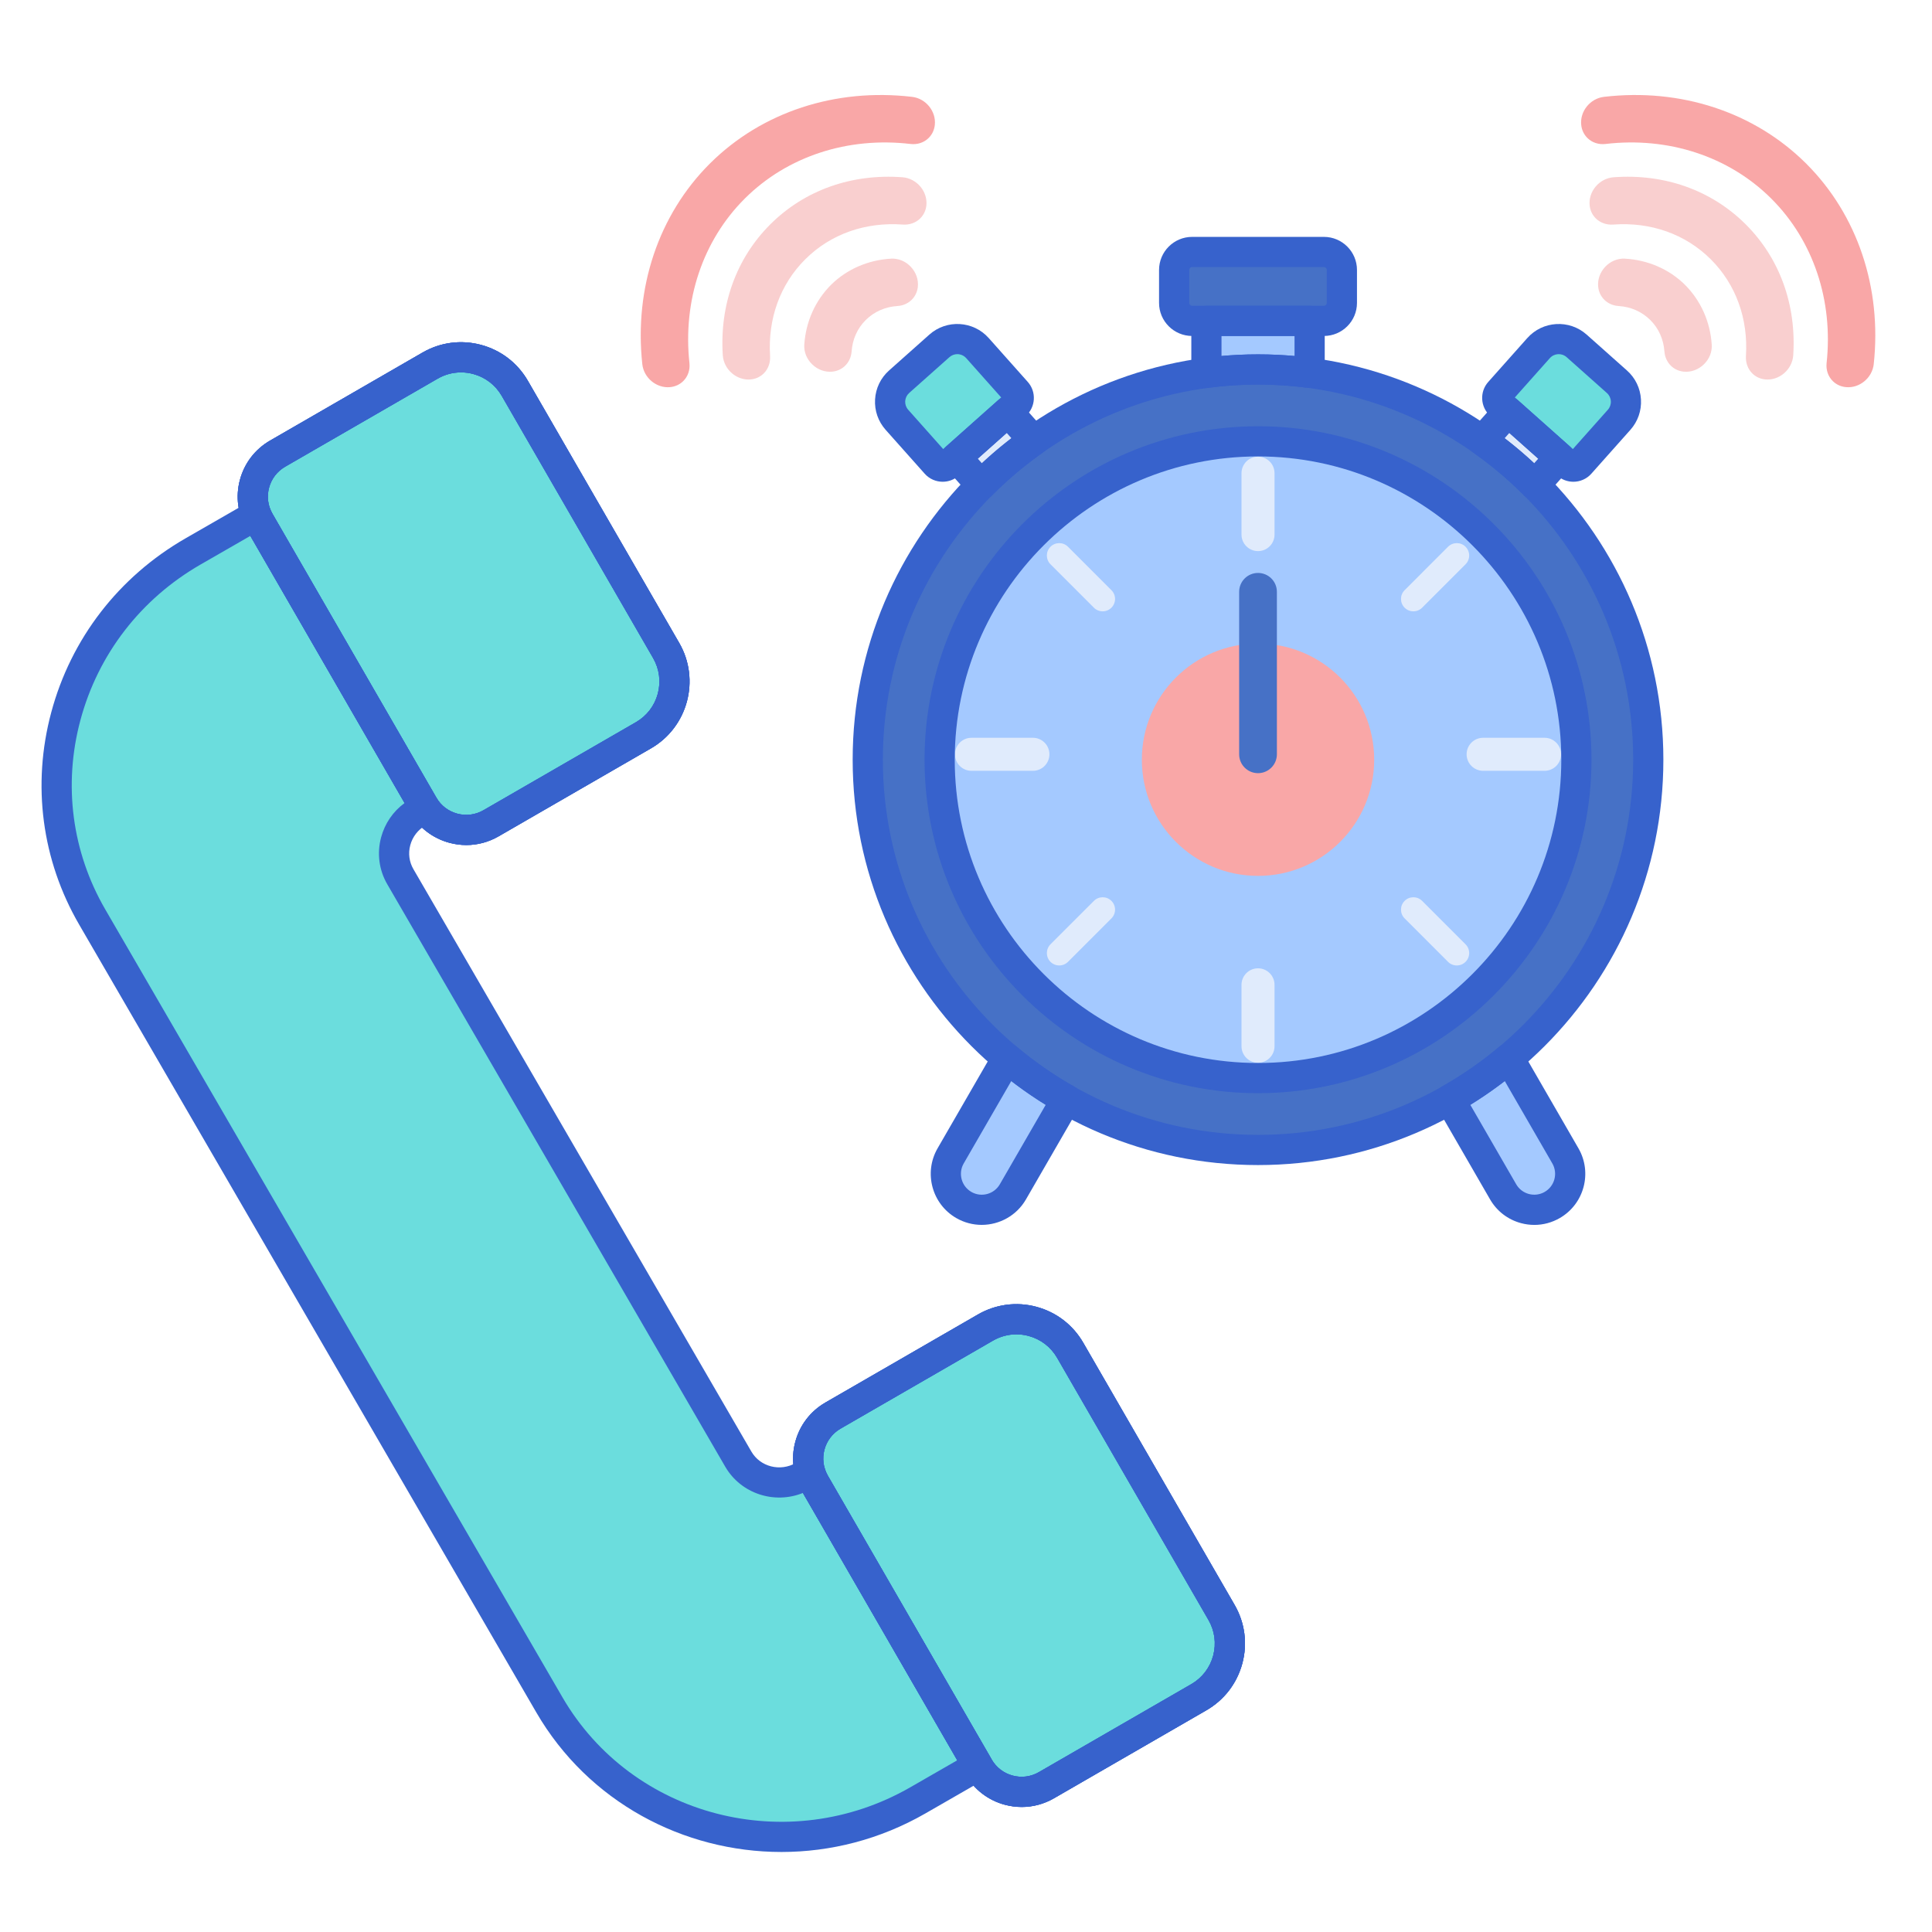 <svg id="Layer_1" enable-background="new 0 0 256 256" height="512" viewBox="0 0 256 256" width="512" xmlns="http://www.w3.org/2000/svg"><path d="m133.436 140.222-7.47 12.938c-1.315 2.278-.535 5.191 1.743 6.506s5.191.535 6.506-1.743l7.07-12.245c-2.786-1.579-5.414-3.405-7.849-5.456z" fill="#a4c9ff"/><path d="m107.969 196.556c-.135-.234-.251-.474-.352-.716-.009-.021-.016-.042-.024-.063-.095-.235-.179-.473-.248-.713l-.897.516c-3.032 1.743-6.89.742-8.619-2.236l-44.782-77.175c-1.728-2.978-.672-6.806 2.36-8.549l.933-.537c-.089-.132-.18-.263-.26-.403l-21.701-37.587c-.16-.278-.29-.563-.406-.852l-8.381 4.819c-17.18 9.879-23.167 31.569-13.374 48.446l60.568 104.378c9.793 16.877 31.659 22.55 48.838 12.671l7.953-4.573z" fill="#6bdddd"/><path d="m141.805 178.92 20.056 34.738c2.27 3.933.923 8.961-3.009 11.232l-20.196 11.66c-3.146 1.816-7.169.738-8.985-2.408l-21.701-37.586c-1.816-3.146-.738-7.169 2.408-8.985l20.196-11.66c3.932-2.271 8.96-.924 11.231 3.009z" fill="#6bdddd"/><path d="m68.214 51.457 20.056 34.738c2.27 3.933.923 8.961-3.009 11.232l-20.196 11.66c-3.146 1.816-7.169.738-8.985-2.408l-21.701-37.586c-1.816-3.146-.738-7.169 2.408-8.985l20.196-11.66c3.932-2.271 8.961-.923 11.231 3.009z" fill="#6bdddd"/><path d="m135.38 239.435c-.745 0-1.495-.098-2.234-.296-2.213-.593-4.063-2.012-5.208-3.997l-21.7-37.586c-1.146-1.984-1.45-4.296-.857-6.509s2.012-4.063 3.997-5.208l20.196-11.66c2.364-1.365 5.12-1.729 7.757-1.021 2.637.707 4.841 2.398 6.207 4.763l20.056 34.738c1.365 2.365 1.728 5.12 1.021 7.757-.707 2.638-2.398 4.842-4.763 6.207l-20.196 11.66c-1.322.762-2.789 1.152-4.276 1.152zm-.706-62.629c-1.078 0-2.142.283-3.101.836l-20.196 11.66c-2.186 1.262-2.938 4.067-1.675 6.253l21.7 37.586c.611 1.059 1.599 1.816 2.78 2.133 1.183.318 2.416.155 3.474-.457l20.196-11.66c1.439-.831 2.469-2.173 2.899-3.778s.209-3.282-.622-4.722l-20.056-34.738c-.831-1.439-2.173-2.469-3.778-2.899-.537-.143-1.081-.214-1.621-.214z" fill="#3762cc"/><path d="m61.79 111.972c-.745 0-1.495-.098-2.234-.296-2.213-.593-4.063-2.012-5.208-3.997l-21.701-37.586c-1.146-1.984-1.45-4.296-.857-6.509s2.012-4.063 3.997-5.208l20.196-11.66c2.364-1.366 5.118-1.729 7.757-1.021 2.637.707 4.841 2.398 6.207 4.763l20.056 34.738c2.818 4.881 1.14 11.146-3.742 13.964l-20.196 11.66c-1.321.763-2.789 1.152-4.275 1.152zm-.706-62.629c-1.078 0-2.142.283-3.101.836l-20.196 11.661c-1.059.611-1.816 1.599-2.133 2.78s-.154 2.415.457 3.474l21.701 37.586c.611 1.059 1.599 1.816 2.78 2.133 1.183.318 2.415.155 3.474-.457l20.196-11.66c1.439-.831 2.469-2.173 2.899-3.778s.209-3.282-.622-4.722l-20.057-34.739c-.831-1.439-2.173-2.469-3.778-2.899-.536-.143-1.079-.215-1.62-.215z" fill="#3762cc"/><path d="m135.38 239.435c-.745 0-1.495-.098-2.234-.296-2.213-.593-4.063-2.012-5.208-3.997l-21.7-37.586c-1.146-1.984-1.45-4.296-.857-6.509s2.012-4.063 3.997-5.208l20.196-11.66c2.364-1.365 5.12-1.729 7.757-1.021 2.637.707 4.841 2.398 6.207 4.763l20.056 34.738c1.365 2.365 1.728 5.12 1.021 7.757-.707 2.638-2.398 4.842-4.763 6.207l-20.196 11.66c-1.322.762-2.789 1.152-4.276 1.152zm-.706-62.629c-1.078 0-2.142.283-3.101.836l-20.196 11.66c-2.186 1.262-2.938 4.067-1.675 6.253l21.7 37.586c.611 1.059 1.599 1.816 2.78 2.133 1.183.318 2.416.155 3.474-.457l20.196-11.66c1.439-.831 2.469-2.173 2.899-3.778s.209-3.282-.622-4.722l-20.056-34.738c-.831-1.439-2.173-2.469-3.778-2.899-.537-.143-1.081-.214-1.621-.214z" fill="#3762cc"/><path d="m61.79 111.972c-.745 0-1.495-.098-2.234-.296-2.213-.593-4.063-2.012-5.208-3.997l-21.701-37.586c-1.146-1.984-1.45-4.296-.857-6.509s2.012-4.063 3.997-5.208l20.196-11.66c2.364-1.366 5.118-1.729 7.757-1.021 2.637.707 4.841 2.398 6.207 4.763l20.056 34.738c2.818 4.881 1.14 11.146-3.742 13.964l-20.196 11.66c-1.321.763-2.789 1.152-4.275 1.152zm-.706-62.629c-1.078 0-2.142.283-3.101.836l-20.196 11.661c-1.059.611-1.816 1.599-2.133 2.78s-.154 2.415.457 3.474l21.701 37.586c.611 1.059 1.599 1.816 2.78 2.133 1.183.318 2.415.155 3.474-.457l20.196-11.66c1.439-.831 2.469-2.173 2.899-3.778s.209-3.282-.622-4.722l-20.057-34.739c-.831-1.439-2.173-2.469-3.778-2.899-.536-.143-1.079-.215-1.62-.215z" fill="#3762cc"/><path d="m135.38 239.435c-.745 0-1.495-.098-2.234-.296-2.213-.593-4.063-2.012-5.208-3.997l-21.7-37.586c-1.146-1.984-1.45-4.296-.857-6.509s2.012-4.063 3.997-5.208l20.196-11.66c2.364-1.365 5.12-1.729 7.757-1.021 2.637.707 4.841 2.398 6.207 4.763l20.056 34.738c1.365 2.365 1.728 5.12 1.021 7.757-.707 2.638-2.398 4.842-4.763 6.207l-20.196 11.66c-1.322.762-2.789 1.152-4.276 1.152zm-.706-62.629c-1.078 0-2.142.283-3.101.836l-20.196 11.66c-2.186 1.262-2.938 4.067-1.675 6.253l21.7 37.586c.611 1.059 1.599 1.816 2.78 2.133 1.183.318 2.416.155 3.474-.457l20.196-11.66c1.439-.831 2.469-2.173 2.899-3.778s.209-3.282-.622-4.722l-20.056-34.738c-.831-1.439-2.173-2.469-3.778-2.899-.537-.143-1.081-.214-1.621-.214z" fill="#3762cc"/><path d="m61.79 111.972c-.745 0-1.495-.098-2.234-.296-2.213-.593-4.063-2.012-5.208-3.997l-21.701-37.586c-1.146-1.984-1.45-4.296-.857-6.509s2.012-4.063 3.997-5.208l20.196-11.66c2.364-1.366 5.118-1.729 7.757-1.021 2.637.707 4.841 2.398 6.207 4.763l20.056 34.738c2.818 4.881 1.14 11.146-3.742 13.964l-20.196 11.66c-1.321.763-2.789 1.152-4.275 1.152zm-.706-62.629c-1.078 0-2.142.283-3.101.836l-20.196 11.661c-1.059.611-1.816 1.599-2.133 2.78s-.154 2.415.457 3.474l21.701 37.586c.611 1.059 1.599 1.816 2.78 2.133 1.183.318 2.415.155 3.474-.457l20.196-11.66c1.439-.831 2.469-2.173 2.899-3.778s.209-3.282-.622-4.722l-20.057-34.739c-.831-1.439-2.173-2.469-3.778-2.899-.536-.143-1.079-.215-1.62-.215z" fill="#3762cc"/><path d="m103.546 245.397c-13 0-25.596-6.628-32.491-18.509l-60.567-104.378c-4.953-8.537-6.268-18.516-3.702-28.101 2.62-9.788 8.945-17.985 17.809-23.083l8.381-4.819c.502-.289 1.105-.346 1.653-.156.547.19.986.608 1.201 1.146.097.243.186.432.281.596l21.701 37.586c.05.087.105.164.158.243.313.46.432 1.048.307 1.59s-.457 1.026-.939 1.304l-.933.537c-1.018.585-1.743 1.523-2.042 2.642-.29 1.083-.143 2.208.416 3.169l44.782 77.175c1.173 2.023 3.817 2.7 5.892 1.506l.897-.516c.534-.307 1.181-.35 1.75-.119.571.232 1.002.713 1.171 1.306.048.171.108.34.176.507.086.211.165.373.256.531v.001l21.608 37.426c.266.46.337 1.006.2 1.52-.138.513-.474.95-.935 1.214l-7.954 4.574c-6.021 3.462-12.6 5.108-19.076 5.108zm-70.372-174.39-6.585 3.787c-7.935 4.563-13.596 11.896-15.939 20.649-2.289 8.549-1.117 17.449 3.298 25.059l60.568 104.378c9.227 15.9 29.914 21.257 46.111 11.941l6.217-3.575-20.451-35.422c-3.783 1.528-8.212.107-10.294-3.478l-44.782-77.175c-1.095-1.888-1.386-4.094-.82-6.211.495-1.846 1.586-3.435 3.115-4.556z" fill="#3762cc"/><path d="m175.426 42.517h-17.465c-1.315 0-2.382-1.066-2.382-2.382v-4.366c0-1.315 1.066-2.382 2.382-2.382h17.465c1.315 0 2.382 1.066 2.382 2.382v4.366c0 1.315-1.067 2.382-2.382 2.382z" fill="#4671c6"/><path d="m207.687 61.536-8.895-7.917c-.491-.437-.535-1.19-.098-1.681l5.175-5.814c1.312-1.474 3.57-1.605 5.043-.293l5.337 4.75c1.474 1.312 1.605 3.57.293 5.043l-5.175 5.814c-.436.491-1.189.535-1.68.098z" fill="#6bdddd"/><path d="m125.701 61.536 8.895-7.917c.491-.437.535-1.19.098-1.681l-5.175-5.814c-1.312-1.474-3.57-1.605-5.043-.293l-5.337 4.75c-1.474 1.312-1.605 3.57-.293 5.043l5.175 5.814c.436.491 1.189.535 1.68.098z" fill="#6bdddd"/><circle cx="166.694" cy="100.666" fill="#4671c6" r="51.712"/><circle cx="166.694" cy="100.666" fill="#a4c9ff" r="42.186"/><circle cx="166.694" cy="100.666" fill="#f9a7a7" r="15.393"/><g fill="#e0ebfc"><path d="m166.694 73.025c-1.208 0-2.188-.98-2.188-2.188v-8.138c0-1.208.98-2.188 2.188-2.188s2.188.98 2.188 2.188v8.138c0 1.208-.98 2.188-2.188 2.188z"/><path d="m166.694 140.821c-1.208 0-2.188-.98-2.188-2.188v-8.138c0-1.208.98-2.188 2.188-2.188s2.188.98 2.188 2.188v8.138c0 1.208-.98 2.188-2.188 2.188z"/><path d="m204.661 102.136h-8.139c-1.208 0-2.188-.98-2.188-2.188s.98-2.188 2.188-2.188h8.139c1.208 0 2.188.98 2.188 2.188s-.98 2.188-2.188 2.188z"/><path d="m136.865 102.136h-8.139c-1.208 0-2.188-.98-2.188-2.188s.98-2.188 2.188-2.188h8.139c1.208 0 2.188.98 2.188 2.188s-.979 2.188-2.188 2.188z"/><path d="m193.033 127.928c-.42 0-.84-.16-1.16-.481l-5.754-5.755c-.641-.641-.641-1.68 0-2.321s1.68-.641 2.321 0l5.754 5.755c.641.641.641 1.68 0 2.321-.321.321-.741.481-1.161.481z"/><path d="m146.109 81.005c-.42 0-.84-.16-1.16-.481l-5.754-5.755c-.641-.641-.641-1.68 0-2.321s1.68-.641 2.321 0l5.754 5.755c.641.641.641 1.68 0 2.321-.321.32-.741.481-1.161.481z"/><path d="m140.355 127.928c-.42 0-.84-.16-1.16-.481-.641-.641-.641-1.68 0-2.321l5.754-5.755c.64-.641 1.68-.641 2.321 0s.641 1.68 0 2.321l-5.754 5.755c-.321.321-.741.481-1.161.481z"/><path d="m187.279 81.005c-.42 0-.84-.16-1.16-.481-.641-.641-.641-1.68 0-2.321l5.754-5.755c.641-.641 1.68-.641 2.321 0s.641 1.68 0 2.321l-5.754 5.755c-.322.32-.742.481-1.161.481z"/></g><path d="m130.079 162.303c-1.146 0-2.307-.292-3.37-.905-3.229-1.864-4.34-6.009-2.476-9.238l7.47-12.938c.296-.513.804-.868 1.386-.97.585-.104 1.181.059 1.634.44 2.333 1.965 4.872 3.73 7.548 5.247.464.263.803.7.943 1.214s.069 1.063-.198 1.525l-7.07 12.245c-1.249 2.167-3.528 3.38-5.867 3.38zm3.921-19.06-6.303 10.917c-.761 1.319-.308 3.013 1.012 3.775 1.321.763 3.013.308 3.774-1.012l6.081-10.531c-1.575-.973-3.101-2.025-4.564-3.149z" fill="#3762cc"/><path d="m166.694 144.852c-24.364 0-44.186-19.822-44.186-44.186s19.822-44.186 44.186-44.186 44.186 19.822 44.186 44.186c-.001 24.364-19.822 44.186-44.186 44.186zm0-84.372c-22.158 0-40.186 18.027-40.186 40.186s18.027 40.186 40.186 40.186 40.186-18.027 40.186-40.186c-.001-22.159-18.028-40.186-40.186-40.186z" fill="#3762cc"/><path d="m136.969 58.375-3.411-3.832-6.819 6.07 3.256 3.659c2.145-2.163 4.478-4.137 6.974-5.897z" fill="#e0ebfc"/><path d="m203.393 64.271 3.257-3.659-6.819-6.07-3.411 3.832c2.494 1.761 4.828 3.735 6.973 5.897z" fill="#e0ebfc"/><path d="m129.995 66.271c-.018 0-.036 0-.054 0-.552-.015-1.073-.257-1.44-.67l-3.256-3.659c-.734-.825-.661-2.089.165-2.824l6.819-6.07c.396-.353.916-.533 1.446-.502s1.025.271 1.378.667l3.411 3.833c.378.426.558.993.493 1.559s-.369 1.077-.834 1.405c-2.389 1.685-4.646 3.593-6.706 5.67-.378.379-.889.591-1.422.591zm-.432-5.495.54.606c1.251-1.166 2.56-2.274 3.915-3.316l-.623-.7z" fill="#3762cc"/><path d="m203.393 66.271c-.533 0-1.044-.212-1.42-.592-2.061-2.078-4.317-3.985-6.707-5.669-.466-.329-.77-.84-.834-1.406-.065-.566.114-1.133.493-1.559l3.411-3.833c.353-.396.849-.636 1.378-.667.532-.036 1.049.15 1.446.502l6.819 6.07c.825.734.899 1.999.165 2.824l-3.256 3.659c-.367.413-.888.655-1.44.67-.019.001-.037.001-.055.001zm-4.022-8.205c1.355 1.042 2.664 2.15 3.915 3.316l.54-.606-3.832-3.41z" fill="#3762cc"/><path d="m166.694 48.954c2.318 0 4.6.156 6.838.453v-6.89h-13.676v6.89c2.238-.297 4.52-.453 6.838-.453z" fill="#a4c9ff"/><path d="m173.532 51.407c-.087 0-.175-.006-.263-.018-4.353-.578-8.798-.578-13.15 0-.572.076-1.148-.099-1.581-.478-.434-.38-.682-.928-.682-1.504v-6.891c0-1.104.896-2 2-2h13.677c1.104 0 2 .896 2 2v6.891c0 .576-.249 1.125-.682 1.504-.368.322-.837.496-1.319.496zm-6.838-4.453c1.607 0 3.227.073 4.838.218v-2.656h-9.677v2.656c1.612-.145 3.232-.218 4.839-.218z" fill="#3762cc"/><path d="m208.476 63.835c-.754 0-1.512-.265-2.118-.804 0 0-.001-.001-.001-.001l-8.895-7.917c-1.314-1.171-1.432-3.192-.262-4.505l5.174-5.813c2.042-2.295 5.57-2.501 7.867-.458l5.337 4.75c1.112.99 1.772 2.354 1.858 3.839.086 1.486-.411 2.917-1.401 4.028l-5.174 5.813c-.629.708-1.505 1.068-2.385 1.068zm-7.75-11.172 7.686 6.841 4.637-5.21c.28-.314.42-.718.396-1.137s-.21-.804-.524-1.083l-5.336-4.75c-.649-.577-1.644-.519-2.22.129z" fill="#3762cc"/><path d="m124.911 63.835c-.879 0-1.755-.36-2.385-1.067l-5.175-5.814c-.989-1.111-1.487-2.542-1.4-4.028.086-1.486.746-2.849 1.857-3.839l5.337-4.75c2.296-2.042 5.825-1.836 7.867.458l5.175 5.814c1.169 1.313 1.052 3.334-.262 4.504l-8.896 7.917c-.606.54-1.363.805-2.118.805zm.79-2.299h.01zm-1.328-1.495s-.001.001-.002.001zm2.476-13.114c-.372 0-.745.131-1.044.397l-5.337 4.75c-.313.279-.5.664-.524 1.083s.116.823.395 1.136l4.637 5.21 7.686-6.841-4.637-5.209c-.311-.348-.742-.526-1.176-.526z" fill="#3762cc"/><path d="m175.426 44.517h-17.465c-2.416 0-4.381-1.965-4.381-4.381v-4.366c0-2.416 1.965-4.382 4.381-4.382h17.465c2.416 0 4.381 1.966 4.381 4.382v4.366c.001 2.415-1.965 4.381-4.381 4.381zm-17.465-9.13c-.21 0-.381.171-.381.382v4.366c0 .21.171.381.381.381h17.465c.21 0 .381-.171.381-.381v-4.366c0-.21-.171-.382-.381-.382z" fill="#3762cc"/><path d="m166.694 102.448c-1.381 0-2.5-1.119-2.5-2.5v-21.53c0-1.381 1.119-2.5 2.5-2.5s2.5 1.119 2.5 2.5v21.53c0 1.38-1.12 2.5-2.5 2.5z" fill="#4671c6"/><path d="m226.814 45.675c-.198-3.029-1.442-5.833-3.543-7.934-2.085-2.066-4.915-3.298-7.967-3.468-.951-.053-1.895.335-2.59 1.065-.701.736-1.046 1.707-.946 2.664.07.663.348 1.255.806 1.713.492.492 1.163.788 1.89.834 1.632.103 3.083.74 4.219 1.866 1.101 1.101 1.745 2.54 1.862 4.159.052.716.348 1.378.833 1.864.464.464 1.066.744 1.739.808.958.091 1.925-.262 2.655-.97.725-.703 1.104-1.65 1.042-2.601z" fill="#f9cfcf"/><path d="m237.613 47.081c.436-6.695-1.794-12.852-6.278-17.336l-.071-.071c-4.533-4.49-10.735-6.687-17.466-6.186-.904.067-1.77.521-2.375 1.245-.591.707-.877 1.611-.786 2.482.07.664.348 1.256.804 1.713.591.591 1.435.893 2.318.828 4.974-.363 9.554 1.26 12.896 4.57l.052.052c3.306 3.306 4.953 7.851 4.639 12.8-.055.872.248 1.708.831 2.291.463.463 1.064.742 1.741.807.87.083 1.771-.212 2.472-.809.719-.611 1.165-1.481 1.223-2.386z" fill="#f9cfcf"/><path d="m248.28 48.249c1.091-10.106-2.16-19.78-8.92-26.54l-.103-.102c-6.832-6.768-16.573-9.965-26.726-8.773-1.821.214-3.2 1.913-3.012 3.713.07.67.351 1.267.811 1.728.617.617 1.491.909 2.398.803 8.334-.98 16.323 1.637 21.92 7.182l.084.084c5.538 5.538 8.2 13.472 7.302 21.767-.097.898.197 1.762.807 2.372.467.467 1.074.749 1.757.814 1.799.17 3.485-1.225 3.682-3.048z" fill="#f9a7a7"/><path d="m106.573 45.675c.198-3.029 1.442-5.833 3.543-7.934 2.086-2.066 4.915-3.298 7.967-3.468.951-.053 1.895.335 2.59 1.065.701.736 1.046 1.707.946 2.664-.07.663-.348 1.255-.806 1.713-.492.492-1.163.788-1.89.834-1.632.103-3.083.74-4.219 1.866-1.101 1.101-1.745 2.54-1.862 4.159-.052.716-.348 1.378-.833 1.864-.464.464-1.066.744-1.739.808-.958.091-1.925-.262-2.655-.97-.725-.703-1.104-1.65-1.042-2.601z" fill="#f9cfcf"/><path d="m95.774 47.081c-.436-6.695 1.794-12.852 6.278-17.336l.071-.071c4.533-4.49 10.735-6.687 17.466-6.186.904.067 1.77.521 2.375 1.245.591.707.877 1.611.786 2.482-.07.664-.348 1.256-.804 1.713-.591.591-1.435.893-2.318.828-4.974-.363-9.554 1.26-12.896 4.57l-.052.052c-3.306 3.306-4.953 7.851-4.639 12.8.055.872-.248 1.708-.831 2.291-.463.463-1.064.742-1.741.807-.87.083-1.771-.212-2.472-.809-.718-.611-1.164-1.481-1.223-2.386z" fill="#f9cfcf"/><path d="m85.108 48.249c-1.091-10.106 2.16-19.78 8.92-26.54l.103-.102c6.832-6.768 16.573-9.965 26.726-8.773 1.821.214 3.2 1.913 3.012 3.713-.07.67-.351 1.267-.811 1.728-.617.617-1.491.909-2.398.803-8.334-.98-16.323 1.637-21.92 7.182l-.084.084c-5.538 5.538-8.2 13.472-7.302 21.767.097.898-.197 1.762-.807 2.372-.467.467-1.074.749-1.757.814-1.799.17-3.485-1.225-3.682-3.048z" fill="#f9a7a7"/><path d="m199.952 140.222c-2.435 2.051-5.063 3.877-7.85 5.456l7.07 12.245c1.315 2.278 4.228 3.059 6.506 1.743 2.278-1.315 3.059-4.228 1.743-6.506z" fill="#a4c9ff"/><path d="m203.308 162.307c-.587 0-1.179-.077-1.761-.233-1.745-.468-3.204-1.587-4.107-3.152l-7.069-12.244c-.267-.462-.338-1.011-.198-1.525s.479-.952.943-1.214c2.677-1.518 5.216-3.283 7.547-5.247.453-.381 1.049-.543 1.634-.44.583.102 1.091.457 1.387.97l7.47 12.938c1.864 3.23.754 7.375-2.476 9.239-1.042.601-2.199.908-3.37.908zm-8.485-15.915 6.081 10.531c.762 1.32 2.454 1.774 3.775 1.011 1.319-.761 1.772-2.455 1.011-3.775l-6.303-10.917c-1.462 1.124-2.988 2.177-4.564 3.15z" fill="#3762cc"/><path d="m166.694 154.377c-29.617 0-53.711-24.095-53.711-53.712s24.095-53.711 53.711-53.711 53.711 24.095 53.711 53.711-24.094 53.712-53.711 53.712zm0-103.423c-27.411 0-49.711 22.3-49.711 49.711s22.3 49.712 49.711 49.712 49.711-22.301 49.711-49.712-22.3-49.711-49.711-49.711z" fill="#3762cc"/></svg>